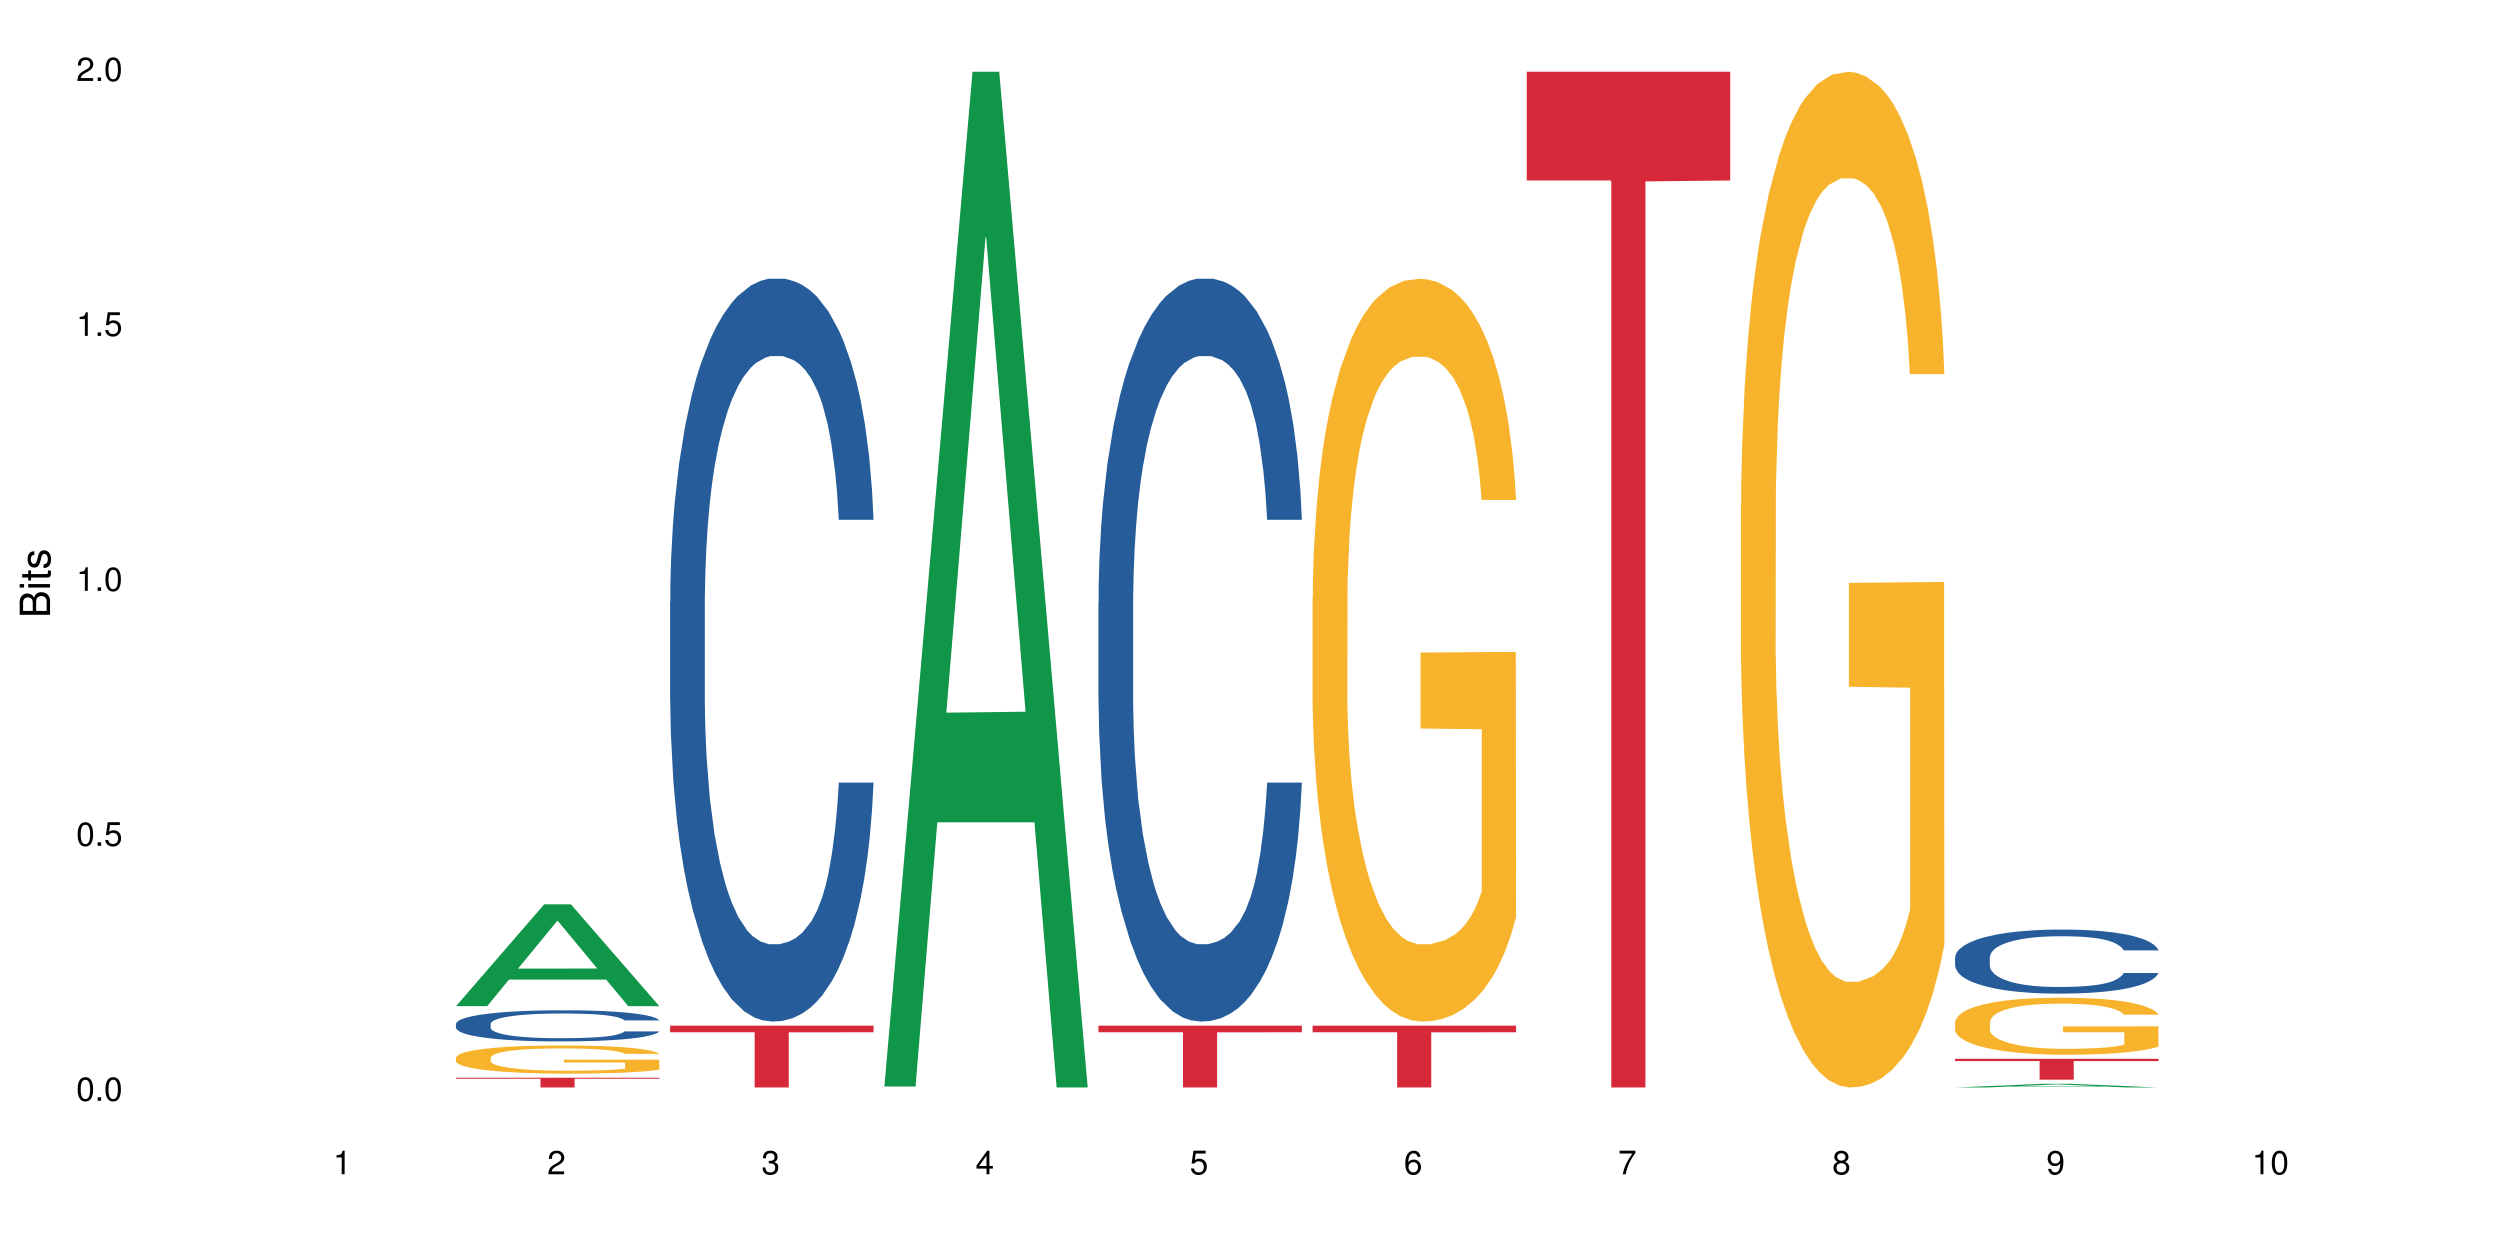 <?xml version="1.0" encoding="UTF-8"?>
<svg xmlns="http://www.w3.org/2000/svg" xmlns:xlink="http://www.w3.org/1999/xlink" width="720pt" height="360pt" viewBox="0 0 720 360" version="1.1">
<defs>
<g>
<symbol overflow="visible" id="glyph0-0">
<path style="stroke:none;" d=""/>
</symbol>
<symbol overflow="visible" id="glyph0-1">
<path style="stroke:none;" d="M 2.641 -6.797 C 2 -6.797 1.422 -6.531 1.078 -6.047 C 0.641 -5.453 0.406 -4.547 0.406 -3.297 C 0.406 -1 1.188 0.219 2.641 0.219 C 4.078 0.219 4.859 -1 4.859 -3.234 C 4.859 -4.562 4.656 -5.438 4.203 -6.047 C 3.844 -6.531 3.281 -6.797 2.641 -6.797 Z M 2.641 -6.047 C 3.547 -6.047 4 -5.125 4 -3.312 C 4 -1.375 3.562 -0.484 2.625 -0.484 C 1.734 -0.484 1.281 -1.422 1.281 -3.281 C 1.281 -5.141 1.734 -6.047 2.641 -6.047 Z M 2.641 -6.047 "/>
</symbol>
<symbol overflow="visible" id="glyph0-2">
<path style="stroke:none;" d="M 1.828 -1 L 0.828 -1 L 0.828 0 L 1.828 0 Z M 1.828 -1 "/>
</symbol>
<symbol overflow="visible" id="glyph0-3">
<path style="stroke:none;" d="M 4.562 -6.797 L 1.062 -6.797 L 0.547 -3.094 L 1.328 -3.094 C 1.719 -3.562 2.047 -3.734 2.578 -3.734 C 3.484 -3.734 4.062 -3.109 4.062 -2.094 C 4.062 -1.125 3.484 -0.531 2.578 -0.531 C 1.828 -0.531 1.375 -0.906 1.188 -1.672 L 0.328 -1.672 C 0.453 -1.109 0.547 -0.844 0.75 -0.594 C 1.125 -0.078 1.828 0.219 2.594 0.219 C 3.969 0.219 4.922 -0.781 4.922 -2.219 C 4.922 -3.562 4.031 -4.484 2.719 -4.484 C 2.25 -4.484 1.859 -4.359 1.469 -4.062 L 1.734 -5.969 L 4.562 -5.969 Z M 4.562 -6.797 "/>
</symbol>
<symbol overflow="visible" id="glyph0-4">
<path style="stroke:none;" d="M 2.484 -4.844 L 2.484 0 L 3.328 0 L 3.328 -6.797 L 2.766 -6.797 C 2.469 -5.75 2.281 -5.609 0.984 -5.453 L 0.984 -4.844 Z M 2.484 -4.844 "/>
</symbol>
<symbol overflow="visible" id="glyph0-5">
<path style="stroke:none;" d="M 4.859 -0.828 L 1.281 -0.828 C 1.359 -1.391 1.672 -1.75 2.5 -2.234 L 3.469 -2.75 C 4.406 -3.266 4.906 -3.969 4.906 -4.812 C 4.906 -5.375 4.672 -5.906 4.266 -6.266 C 3.859 -6.625 3.375 -6.797 2.719 -6.797 C 1.859 -6.797 1.219 -6.5 0.844 -5.922 C 0.609 -5.562 0.5 -5.125 0.484 -4.438 L 1.328 -4.438 C 1.359 -4.906 1.406 -5.188 1.531 -5.406 C 1.75 -5.812 2.188 -6.062 2.703 -6.062 C 3.469 -6.062 4.031 -5.516 4.031 -4.781 C 4.031 -4.25 3.719 -3.797 3.125 -3.438 L 2.234 -2.938 C 0.812 -2.141 0.406 -1.5 0.328 0 L 4.859 0 Z M 4.859 -0.828 "/>
</symbol>
<symbol overflow="visible" id="glyph0-6">
<path style="stroke:none;" d="M 2.125 -3.125 L 2.578 -3.125 C 3.516 -3.125 3.984 -2.703 3.984 -1.891 C 3.984 -1.031 3.469 -0.531 2.578 -0.531 C 1.656 -0.531 1.203 -0.984 1.156 -1.969 L 0.312 -1.969 C 0.344 -1.422 0.438 -1.078 0.609 -0.766 C 0.953 -0.109 1.625 0.219 2.547 0.219 C 3.953 0.219 4.859 -0.609 4.859 -1.906 C 4.859 -2.766 4.516 -3.25 3.703 -3.516 C 4.344 -3.766 4.656 -4.25 4.656 -4.938 C 4.656 -6.109 3.875 -6.797 2.578 -6.797 C 1.203 -6.797 0.484 -6.047 0.453 -4.609 L 1.297 -4.609 C 1.312 -5.016 1.344 -5.25 1.453 -5.453 C 1.641 -5.828 2.062 -6.062 2.594 -6.062 C 3.344 -6.062 3.797 -5.625 3.797 -4.906 C 3.797 -4.422 3.609 -4.141 3.25 -3.984 C 3.016 -3.891 2.719 -3.844 2.125 -3.844 Z M 2.125 -3.125 "/>
</symbol>
<symbol overflow="visible" id="glyph0-7">
<path style="stroke:none;" d="M 3.141 -1.625 L 3.141 0 L 3.984 0 L 3.984 -1.625 L 4.984 -1.625 L 4.984 -2.391 L 3.984 -2.391 L 3.984 -6.797 L 3.359 -6.797 L 0.266 -2.516 L 0.266 -1.625 Z M 3.141 -2.391 L 1 -2.391 L 3.141 -5.359 Z M 3.141 -2.391 "/>
</symbol>
<symbol overflow="visible" id="glyph0-8">
<path style="stroke:none;" d="M 4.781 -5.031 C 4.609 -6.141 3.891 -6.797 2.844 -6.797 C 2.094 -6.797 1.422 -6.438 1.031 -5.828 C 0.609 -5.172 0.406 -4.344 0.406 -3.094 C 0.406 -1.953 0.578 -1.234 0.984 -0.625 C 1.359 -0.078 1.953 0.219 2.703 0.219 C 3.984 0.219 4.922 -0.734 4.922 -2.078 C 4.922 -3.344 4.062 -4.234 2.844 -4.234 C 2.172 -4.234 1.641 -3.969 1.281 -3.469 C 1.281 -5.125 1.828 -6.047 2.797 -6.047 C 3.391 -6.047 3.797 -5.672 3.938 -5.031 Z M 2.734 -3.484 C 3.547 -3.484 4.062 -2.922 4.062 -2 C 4.062 -1.156 3.484 -0.531 2.703 -0.531 C 1.922 -0.531 1.328 -1.188 1.328 -2.047 C 1.328 -2.891 1.906 -3.484 2.734 -3.484 Z M 2.734 -3.484 "/>
</symbol>
<symbol overflow="visible" id="glyph0-9">
<path style="stroke:none;" d="M 4.984 -6.797 L 0.438 -6.797 L 0.438 -5.969 L 4.109 -5.969 C 2.5 -3.656 1.828 -2.234 1.328 0 L 2.219 0 C 2.594 -2.172 3.453 -4.047 4.984 -6.094 Z M 4.984 -6.797 "/>
</symbol>
<symbol overflow="visible" id="glyph0-10">
<path style="stroke:none;" d="M 3.75 -3.578 C 4.453 -4 4.688 -4.344 4.688 -4.984 C 4.688 -6.047 3.844 -6.797 2.641 -6.797 C 1.438 -6.797 0.594 -6.047 0.594 -4.984 C 0.594 -4.359 0.828 -4.016 1.516 -3.578 C 0.734 -3.203 0.359 -2.641 0.359 -1.891 C 0.359 -0.641 1.297 0.219 2.641 0.219 C 3.984 0.219 4.922 -0.641 4.922 -1.875 C 4.922 -2.641 4.531 -3.203 3.75 -3.578 Z M 2.641 -6.047 C 3.359 -6.047 3.812 -5.625 3.812 -4.969 C 3.812 -4.344 3.344 -3.922 2.641 -3.922 C 1.922 -3.922 1.453 -4.344 1.453 -4.984 C 1.453 -5.625 1.922 -6.047 2.641 -6.047 Z M 2.641 -3.203 C 3.484 -3.203 4.062 -2.672 4.062 -1.875 C 4.062 -1.062 3.484 -0.531 2.625 -0.531 C 1.797 -0.531 1.219 -1.078 1.219 -1.875 C 1.219 -2.672 1.797 -3.203 2.641 -3.203 Z M 2.641 -3.203 "/>
</symbol>
<symbol overflow="visible" id="glyph0-11">
<path style="stroke:none;" d="M 0.516 -1.547 C 0.672 -0.438 1.406 0.219 2.438 0.219 C 3.188 0.219 3.859 -0.141 4.266 -0.75 C 4.688 -1.406 4.891 -2.25 4.891 -3.484 C 4.891 -4.625 4.703 -5.359 4.312 -5.953 C 3.938 -6.5 3.344 -6.797 2.594 -6.797 C 1.297 -6.797 0.359 -5.844 0.359 -4.516 C 0.359 -3.25 1.234 -2.344 2.453 -2.344 C 3.094 -2.344 3.562 -2.578 4.016 -3.109 C 4 -1.453 3.469 -0.531 2.5 -0.531 C 1.906 -0.531 1.484 -0.906 1.359 -1.547 Z M 2.578 -6.062 C 3.375 -6.062 3.969 -5.406 3.969 -4.531 C 3.969 -3.688 3.375 -3.094 2.547 -3.094 C 1.734 -3.094 1.234 -3.672 1.234 -4.578 C 1.234 -5.438 1.797 -6.062 2.578 -6.062 Z M 2.578 -6.062 "/>
</symbol>
<symbol overflow="visible" id="glyph1-0">
<path style="stroke:none;" d=""/>
</symbol>
<symbol overflow="visible" id="glyph1-1">
<path style="stroke:none;" d="M 0 -0.953 L 0 -4.891 C 0 -5.719 -0.234 -6.344 -0.734 -6.797 C -1.188 -7.234 -1.812 -7.469 -2.5 -7.469 C -3.547 -7.469 -4.188 -7 -4.625 -5.875 C -4.984 -6.672 -5.641 -7.094 -6.531 -7.094 C -7.156 -7.094 -7.734 -6.859 -8.141 -6.391 C -8.562 -5.938 -8.75 -5.344 -8.75 -4.5 L -8.75 -0.953 Z M -4.984 -2.062 L -7.766 -2.062 L -7.766 -4.219 C -7.766 -4.844 -7.688 -5.203 -7.453 -5.5 C -7.219 -5.812 -6.859 -5.969 -6.375 -5.969 C -5.906 -5.969 -5.531 -5.812 -5.297 -5.5 C -5.062 -5.203 -4.984 -4.844 -4.984 -4.219 Z M -0.984 -2.062 L -4 -2.062 L -4 -4.781 C -4 -5.328 -3.859 -5.688 -3.578 -5.953 C -3.297 -6.219 -2.922 -6.359 -2.484 -6.359 C -2.062 -6.359 -1.688 -6.219 -1.406 -5.953 C -1.109 -5.688 -0.984 -5.328 -0.984 -4.781 Z M -0.984 -2.062 "/>
</symbol>
<symbol overflow="visible" id="glyph1-2">
<path style="stroke:none;" d="M -6.281 -1.797 L -6.281 -0.797 L 0 -0.797 L 0 -1.797 Z M -8.75 -1.797 L -8.75 -0.797 L -7.484 -0.797 L -7.484 -1.797 Z M -8.75 -1.797 "/>
</symbol>
<symbol overflow="visible" id="glyph1-3">
<path style="stroke:none;" d="M -6.281 -3.047 L -6.281 -2.016 L -8.016 -2.016 L -8.016 -1.016 L -6.281 -1.016 L -6.281 -0.172 L -5.469 -0.172 L -5.469 -1.016 L -0.719 -1.016 C -0.078 -1.016 0.281 -1.453 0.281 -2.234 C 0.281 -2.469 0.25 -2.719 0.188 -3.047 L -0.641 -3.047 C -0.609 -2.922 -0.594 -2.766 -0.594 -2.562 C -0.594 -2.141 -0.719 -2.016 -1.156 -2.016 L -5.469 -2.016 L -5.469 -3.047 Z M -6.281 -3.047 "/>
</symbol>
<symbol overflow="visible" id="glyph1-4">
<path style="stroke:none;" d="M -4.531 -5.25 C -5.766 -5.25 -6.469 -4.422 -6.469 -2.969 C -6.469 -1.516 -5.719 -0.562 -4.547 -0.562 C -3.562 -0.562 -3.094 -1.062 -2.734 -2.562 L -2.516 -3.484 C -2.344 -4.188 -2.094 -4.469 -1.625 -4.469 C -1.047 -4.469 -0.641 -3.875 -0.641 -3 C -0.641 -2.453 -0.797 -2 -1.062 -1.75 C -1.25 -1.594 -1.422 -1.531 -1.875 -1.469 L -1.875 -0.406 C -0.422 -0.453 0.281 -1.266 0.281 -2.922 C 0.281 -4.5 -0.5 -5.516 -1.719 -5.516 C -2.656 -5.516 -3.172 -4.984 -3.469 -3.734 L -3.703 -2.766 C -3.891 -1.953 -4.156 -1.609 -4.594 -1.609 C -5.172 -1.609 -5.547 -2.125 -5.547 -2.938 C -5.547 -3.75 -5.203 -4.172 -4.531 -4.203 Z M -4.531 -5.25 "/>
</symbol>
</g>
</defs>
<g id="surface83188">
<rect x="0" y="0" width="720" height="360" style="fill:rgb(100%,100%,100%);fill-opacity:1;stroke:none;"/>
<path style=" stroke:none;fill-rule:nonzero;fill:rgb(6.275%,58.824%,28.235%);fill-opacity:1;" d="M 131.309 289.766 L 131.371 289.738 L 156.727 260.449 L 164.426 260.449 L 189.902 289.793 L 180.953 289.793 L 174.566 282.133 L 146.582 282.133 L 140.324 289.766 L 131.309 289.766 L 149.273 278.965 L 172 278.938 L 160.668 265.246 L 160.543 265.215 L 160.418 265.301 L 149.211 278.938 L 149.273 278.965 Z M 131.309 289.766 "/>
<path style=" stroke:none;fill-rule:nonzero;fill:rgb(14.51%,36.078%,60%);fill-opacity:1;" d="M 131.309 294.867 L 131.379 294.859 L 131.379 294.664 L 131.594 294.352 L 132.094 293.961 L 132.594 293.688 L 133.883 293.207 L 135.668 292.738 L 137.523 292.379 L 138.883 292.164 L 140.098 292 L 142.883 291.699 L 144.672 291.543 L 146.602 291.402 L 148.957 291.266 L 150.672 291.184 L 154.531 291.051 L 157.391 290.992 L 159.605 290.969 L 164.395 290.969 L 167.25 291 L 169.324 291.043 L 171.609 291.109 L 173.539 291.184 L 176.898 291.363 L 179.898 291.59 L 181.258 291.723 L 183.402 291.977 L 185.043 292.223 L 186.188 292.434 L 187.473 292.738 L 188.617 293.105 L 189.477 293.523 L 189.902 293.879 L 179.898 293.879 L 179.398 293.551 L 178.828 293.297 L 177.758 292.961 L 176.684 292.723 L 175.184 292.484 L 173.824 292.328 L 171.969 292.172 L 170.324 292.074 L 168.609 292 L 166.965 291.953 L 163.82 291.902 L 160.176 291.902 L 158.82 291.918 L 156.031 291.984 L 154.531 292.043 L 152.387 292.156 L 150.887 292.262 L 149.102 292.426 L 147.887 292.566 L 146.387 292.781 L 145.312 292.969 L 144.098 293.238 L 143.387 293.441 L 142.742 293.672 L 142.172 293.941 L 141.742 294.23 L 141.457 294.531 L 141.312 294.828 L 141.312 296.098 L 141.457 296.391 L 141.812 296.738 L 142.742 297.234 L 144.098 297.672 L 145.672 298.016 L 147.172 298.262 L 148.031 298.375 L 149.172 298.508 L 150.961 298.668 L 153.531 298.832 L 155.031 298.898 L 157.32 298.965 L 159.676 298.996 L 162.82 298.996 L 165.609 298.965 L 167.465 298.922 L 169.395 298.859 L 172.039 298.719 L 173.684 298.586 L 175.113 298.434 L 176.184 298.277 L 176.898 298.145 L 177.969 297.891 L 178.828 297.613 L 179.473 297.328 L 179.898 297.047 L 189.902 297.047 L 189.477 297.375 L 188.832 297.695 L 188.188 297.934 L 187.188 298.219 L 186.047 298.473 L 184.402 298.762 L 183.043 298.949 L 181.258 299.152 L 179.613 299.309 L 177.828 299.449 L 175.184 299.613 L 173.469 299.695 L 171.609 299.766 L 169.395 299.832 L 166.609 299.891 L 163.605 299.922 L 160.82 299.93 L 157.82 299.914 L 155.605 299.883 L 152.676 299.809 L 149.031 299.66 L 146.387 299.504 L 144.312 299.352 L 142.527 299.188 L 140.527 298.965 L 137.953 298.605 L 136.383 298.324 L 135.309 298.098 L 134.094 297.777 L 133.238 297.488 L 132.238 297.031 L 131.523 296.449 L 131.309 296 Z M 131.309 294.867 "/>
<path style=" stroke:none;fill-rule:nonzero;fill:rgb(96.863%,70.196%,16.863%);fill-opacity:1;" d="M 131.309 304.574 L 131.379 304.566 L 131.379 304.422 L 131.664 304.086 L 132.379 303.629 L 133.309 303.25 L 134.309 302.957 L 134.953 302.801 L 136.023 302.578 L 136.953 302.414 L 139.312 302.082 L 142.312 301.773 L 143.957 301.641 L 145.812 301.512 L 148.457 301.371 L 149.672 301.32 L 153.391 301.203 L 157.605 301.129 L 162.25 301.105 L 164.395 301.113 L 167.324 301.145 L 171.324 301.223 L 173.613 301.297 L 175.398 301.371 L 177.254 301.469 L 179.543 301.617 L 181.688 301.793 L 183.402 301.973 L 185.117 302.195 L 186.547 302.43 L 187.762 302.688 L 188.832 303 L 189.477 303.258 L 189.902 303.516 L 179.973 303.516 L 179.398 303.258 L 178.758 303.059 L 177.684 302.816 L 176.613 302.637 L 175.539 302.496 L 173.539 302.305 L 171.824 302.188 L 169.68 302.082 L 167.609 302.016 L 165.25 301.973 L 163.82 301.957 L 160.035 301.957 L 156.605 302.008 L 154.605 302.066 L 153.176 302.125 L 151.172 302.238 L 149.957 302.328 L 149.246 302.387 L 147.102 302.613 L 145.672 302.82 L 144.887 302.961 L 143.887 303.184 L 143.172 303.383 L 142.383 303.68 L 141.957 303.902 L 141.383 304.406 L 141.312 305.738 L 141.527 306.02 L 141.957 306.32 L 142.527 306.586 L 143.387 306.867 L 144.242 307.082 L 145.742 307.371 L 147.027 307.562 L 148.031 307.688 L 149.957 307.891 L 150.746 307.957 L 152.602 308.09 L 154.531 308.191 L 156.891 308.281 L 158.676 308.324 L 161.535 308.363 L 165.18 308.363 L 169.469 308.316 L 172.184 308.258 L 174.039 308.199 L 175.254 308.148 L 176.754 308.066 L 177.828 307.992 L 178.828 307.91 L 180.043 307.785 L 180.043 306.02 L 162.391 306.012 L 162.391 305.184 L 189.832 305.176 L 189.902 308.066 L 188.402 308.266 L 186.547 308.457 L 184.758 308.605 L 182.902 308.73 L 180.258 308.871 L 178.113 308.961 L 174.824 309.066 L 171.824 309.133 L 168.68 309.176 L 165.895 309.199 L 162.605 309.207 L 159.676 309.191 L 156.531 309.148 L 154.031 309.086 L 151.746 309.012 L 149.457 308.918 L 146.602 308.762 L 144.742 308.637 L 142.812 308.48 L 140.883 308.297 L 139.168 308.098 L 138.027 307.941 L 136.883 307.762 L 135.668 307.543 L 134.523 307.289 L 133.668 307.062 L 132.879 306.801 L 132.309 306.559 L 131.738 306.227 L 131.453 305.957 L 131.309 305.73 Z M 131.309 304.574 "/>
<path style=" stroke:none;fill-rule:nonzero;fill:rgb(83.922%,15.686%,22.353%);fill-opacity:1;" d="M 131.309 310.379 L 189.902 310.379 L 189.902 310.684 L 165.484 310.684 L 165.484 313.195 L 155.656 313.195 L 155.656 310.688 L 155.516 310.684 L 131.309 310.684 Z M 131.309 310.379 "/>
<path style=" stroke:none;fill-rule:nonzero;fill:rgb(14.51%,36.078%,60%);fill-opacity:1;" d="M 192.988 173.363 L 193.059 173.168 L 193.059 168.477 L 193.273 161.047 L 193.773 151.66 L 194.273 145.207 L 195.559 133.668 L 197.348 122.52 L 199.203 113.918 L 200.562 108.832 L 201.777 104.922 L 204.562 97.688 L 206.352 93.973 L 208.281 90.648 L 210.637 87.32 L 212.352 85.367 L 216.211 82.238 L 219.07 80.867 L 221.285 80.281 L 226.074 80.281 L 228.93 81.066 L 231.004 82.043 L 233.289 83.605 L 235.219 85.367 L 238.578 89.668 L 241.578 95.145 L 242.938 98.273 L 245.082 104.336 L 246.723 110.203 L 247.867 115.285 L 249.152 122.52 L 250.297 131.32 L 251.152 141.293 L 251.582 149.703 L 241.578 149.703 L 241.078 141.883 L 240.508 135.82 L 239.434 127.801 L 238.363 122.129 L 236.863 116.461 L 235.504 112.742 L 233.648 109.027 L 232.004 106.684 L 230.289 104.922 L 228.645 103.75 L 225.5 102.574 L 221.855 102.574 L 220.5 102.965 L 217.711 104.531 L 216.211 105.898 L 214.066 108.637 L 212.566 111.18 L 210.781 115.09 L 209.566 118.414 L 208.066 123.5 L 206.992 127.996 L 205.777 134.449 L 205.062 139.34 L 204.422 144.812 L 203.848 151.266 L 203.422 158.113 L 203.133 165.348 L 202.992 172.387 L 202.992 202.699 L 203.133 209.738 L 203.492 217.949 L 204.422 229.879 L 205.777 240.242 L 207.352 248.457 L 208.852 254.324 L 209.707 257.062 L 210.852 260.191 L 212.637 264.102 L 215.211 268.012 L 216.711 269.578 L 219 271.141 L 221.355 271.922 L 224.5 271.922 L 227.289 271.141 L 229.145 270.164 L 231.074 268.598 L 233.719 265.273 L 235.363 262.145 L 236.793 258.43 L 237.863 254.715 L 238.578 251.586 L 239.648 245.523 L 240.508 238.875 L 241.148 232.031 L 241.578 225.383 L 251.582 225.383 L 251.152 233.203 L 250.512 240.832 L 249.867 246.5 L 248.867 253.344 L 247.723 259.406 L 246.082 266.25 L 244.723 270.75 L 242.938 275.637 L 241.293 279.355 L 239.508 282.68 L 236.863 286.59 L 235.148 288.543 L 233.289 290.305 L 231.074 291.867 L 228.289 293.238 L 225.285 294.02 L 222.5 294.215 L 219.5 293.824 L 217.285 293.043 L 214.352 291.281 L 210.711 287.762 L 208.066 284.047 L 205.992 280.332 L 204.207 276.422 L 202.207 271.141 L 199.633 262.535 L 198.062 255.887 L 196.988 250.414 L 195.773 242.785 L 194.918 235.941 L 193.918 224.992 L 193.203 211.105 L 192.988 200.352 Z M 192.988 173.363 "/>
<path style=" stroke:none;fill-rule:nonzero;fill:rgb(83.922%,15.686%,22.353%);fill-opacity:1;" d="M 192.988 295.391 L 251.582 295.391 L 251.582 297.297 L 227.164 297.312 L 227.164 313.195 L 217.336 313.195 L 217.336 297.328 L 217.195 297.297 L 192.988 297.297 Z M 192.988 295.391 "/>
<path style=" stroke:none;fill-rule:nonzero;fill:rgb(6.275%,58.824%,28.235%);fill-opacity:1;" d="M 254.668 312.922 L 254.73 312.645 L 280.082 20.664 L 287.781 20.664 L 313.262 313.195 L 304.309 313.195 L 297.926 236.836 L 269.941 236.836 L 263.68 312.922 L 254.668 312.922 L 272.633 205.246 L 295.359 204.973 L 284.027 68.457 L 283.902 68.184 L 283.777 69.008 L 272.57 204.973 L 272.633 205.246 Z M 254.668 312.922 "/>
<path style=" stroke:none;fill-rule:nonzero;fill:rgb(14.51%,36.078%,60%);fill-opacity:1;" d="M 316.348 173.363 L 316.418 173.168 L 316.418 168.477 L 316.633 161.047 L 317.133 151.66 L 317.633 145.207 L 318.918 133.668 L 320.703 122.52 L 322.562 113.918 L 323.922 108.832 L 325.137 104.922 L 327.922 97.688 L 329.707 93.973 L 331.637 90.648 L 333.996 87.32 L 335.711 85.367 L 339.57 82.238 L 342.43 80.867 L 344.645 80.281 L 349.43 80.281 L 352.289 81.066 L 354.363 82.043 L 356.648 83.605 L 358.578 85.367 L 361.938 89.668 L 364.938 95.145 L 366.293 98.273 L 368.438 104.336 L 370.082 110.203 L 371.227 115.285 L 372.512 122.52 L 373.656 131.32 L 374.512 141.293 L 374.941 149.703 L 364.938 149.703 L 364.438 141.883 L 363.867 135.82 L 362.793 127.801 L 361.723 122.129 L 360.223 116.461 L 358.863 112.742 L 357.004 109.027 L 355.363 106.684 L 353.648 104.922 L 352.004 103.75 L 348.859 102.574 L 345.215 102.574 L 343.855 102.965 L 341.07 104.531 L 339.57 105.898 L 337.426 108.637 L 335.926 111.18 L 334.141 115.09 L 332.926 118.414 L 331.422 123.5 L 330.352 127.996 L 329.137 134.449 L 328.422 139.34 L 327.777 144.812 L 327.207 151.266 L 326.777 158.113 L 326.492 165.348 L 326.352 172.387 L 326.352 202.699 L 326.492 209.738 L 326.852 217.949 L 327.777 229.879 L 329.137 240.242 L 330.707 248.457 L 332.211 254.324 L 333.066 257.062 L 334.211 260.191 L 335.996 264.102 L 338.57 268.012 L 340.07 269.578 L 342.355 271.141 L 344.715 271.922 L 347.859 271.922 L 350.645 271.141 L 352.504 270.164 L 354.434 268.598 L 357.078 265.273 L 358.719 262.145 L 360.148 258.43 L 361.223 254.715 L 361.938 251.586 L 363.008 245.523 L 363.867 238.875 L 364.508 232.031 L 364.938 225.383 L 374.941 225.383 L 374.512 233.203 L 373.871 240.832 L 373.227 246.5 L 372.227 253.344 L 371.082 259.406 L 369.438 266.25 L 368.082 270.75 L 366.293 275.637 L 364.652 279.355 L 362.863 282.68 L 360.223 286.59 L 358.508 288.543 L 356.648 290.305 L 354.434 291.867 L 351.645 293.238 L 348.645 294.02 L 345.859 294.215 L 342.855 293.824 L 340.641 293.043 L 337.711 291.281 L 334.066 287.762 L 331.422 284.047 L 329.352 280.332 L 327.566 276.422 L 325.562 271.141 L 322.992 262.535 L 321.418 255.887 L 320.348 250.414 L 319.133 242.785 L 318.273 235.941 L 317.273 224.992 L 316.559 211.105 L 316.348 200.352 Z M 316.348 173.363 "/>
<path style=" stroke:none;fill-rule:nonzero;fill:rgb(83.922%,15.686%,22.353%);fill-opacity:1;" d="M 316.348 295.391 L 374.941 295.391 L 374.941 297.297 L 350.52 297.312 L 350.52 313.195 L 340.695 313.195 L 340.695 297.328 L 340.555 297.297 L 316.348 297.297 Z M 316.348 295.391 "/>
<path style=" stroke:none;fill-rule:nonzero;fill:rgb(96.863%,70.196%,16.863%);fill-opacity:1;" d="M 378.023 171.914 L 378.098 171.719 L 378.098 167.809 L 378.383 159.016 L 379.098 146.906 L 380.027 136.941 L 381.027 129.125 L 381.668 125.023 L 382.742 119.16 L 383.672 114.863 L 386.027 106.07 L 389.031 97.867 L 390.672 94.348 L 392.531 91.027 L 395.176 87.316 L 396.391 85.949 L 400.105 82.82 L 404.32 80.867 L 408.965 80.281 L 411.109 80.477 L 414.039 81.258 L 418.043 83.41 L 420.328 85.363 L 422.113 87.316 L 423.973 89.855 L 426.258 93.762 L 428.402 98.453 L 430.117 103.141 L 431.832 109.004 L 433.262 115.254 L 434.477 122.094 L 435.547 130.297 L 436.191 137.137 L 436.621 143.973 L 426.688 143.973 L 426.117 137.137 L 425.473 131.859 L 424.402 125.414 L 423.328 120.723 L 422.258 117.012 L 420.258 111.934 L 418.543 108.809 L 416.398 106.07 L 414.324 104.312 L 411.969 103.141 L 410.539 102.75 L 406.75 102.75 L 403.32 104.117 L 401.32 105.68 L 399.891 107.242 L 397.891 110.176 L 396.676 112.52 L 395.961 114.082 L 393.816 120.137 L 392.387 125.609 L 391.602 129.32 L 390.602 135.184 L 389.887 140.457 L 389.102 148.273 L 388.672 154.133 L 388.102 167.418 L 388.027 202.586 L 388.242 210.012 L 388.672 218.02 L 389.242 225.055 L 390.102 232.477 L 390.961 238.145 L 392.461 245.762 L 393.746 250.844 L 394.746 254.164 L 396.676 259.438 L 397.461 261.199 L 399.32 264.715 L 401.25 267.449 L 403.605 269.793 L 405.395 270.965 L 408.25 271.941 L 411.895 271.941 L 416.184 270.77 L 418.898 269.207 L 420.758 267.645 L 421.973 266.277 L 423.473 264.129 L 424.543 262.176 L 425.543 260.027 L 426.758 256.703 L 426.758 210.012 L 409.109 209.816 L 409.109 187.934 L 436.551 187.738 L 436.621 264.129 L 435.121 269.402 L 433.262 274.484 L 431.477 278.391 L 429.617 281.711 L 426.973 285.426 L 424.828 287.77 L 421.543 290.504 L 418.543 292.262 L 415.398 293.434 L 412.609 294.02 L 409.324 294.215 L 406.395 293.824 L 403.25 292.652 L 400.75 291.09 L 398.461 289.137 L 396.176 286.598 L 393.316 282.492 L 391.461 279.172 L 389.531 275.07 L 387.602 270.184 L 385.887 264.91 L 384.742 260.809 L 383.598 256.117 L 382.383 250.258 L 381.242 243.613 L 380.383 237.559 L 379.598 230.719 L 379.027 224.273 L 378.453 215.48 L 378.168 208.445 L 378.023 202.391 Z M 378.023 171.914 "/>
<path style=" stroke:none;fill-rule:nonzero;fill:rgb(83.922%,15.686%,22.353%);fill-opacity:1;" d="M 378.023 295.391 L 436.621 295.391 L 436.621 297.297 L 412.199 297.312 L 412.199 313.195 L 402.375 313.195 L 402.375 297.328 L 402.23 297.297 L 378.023 297.297 Z M 378.023 295.391 "/>
<path style=" stroke:none;fill-rule:nonzero;fill:rgb(83.922%,15.686%,22.353%);fill-opacity:1;" d="M 439.703 20.664 L 498.301 20.664 L 498.301 51.977 L 473.879 52.25 L 473.879 313.195 L 464.055 313.195 L 464.055 52.527 L 463.91 51.977 L 439.703 51.977 Z M 439.703 20.664 "/>
<path style=" stroke:none;fill-rule:nonzero;fill:rgb(96.863%,70.196%,16.863%);fill-opacity:1;" d="M 501.383 145.957 L 501.453 145.691 L 501.453 140.348 L 501.742 128.324 L 502.457 111.762 L 503.383 98.137 L 504.383 87.453 L 505.027 81.84 L 506.102 73.828 L 507.027 67.949 L 509.387 55.926 L 512.387 44.707 L 514.031 39.898 L 515.891 35.355 L 518.535 30.281 L 519.75 28.41 L 523.465 24.137 L 527.68 21.465 L 532.324 20.664 L 534.469 20.93 L 537.398 22 L 541.398 24.938 L 543.688 27.609 L 545.473 30.281 L 547.332 33.754 L 549.617 39.098 L 551.762 45.508 L 553.477 51.918 L 555.191 59.934 L 556.621 68.484 L 557.836 77.832 L 558.906 89.055 L 559.551 98.406 L 559.98 107.754 L 550.047 107.754 L 549.473 98.406 L 548.832 91.191 L 547.758 82.375 L 546.688 75.965 L 545.617 70.887 L 543.613 63.941 L 541.898 59.668 L 539.758 55.926 L 537.684 53.523 L 535.324 51.918 L 533.898 51.387 L 530.109 51.387 L 526.68 53.254 L 524.68 55.395 L 523.25 57.531 L 521.25 61.539 L 520.035 64.742 L 519.32 66.879 L 517.176 75.164 L 515.746 82.641 L 514.961 87.719 L 513.961 95.734 L 513.246 102.945 L 512.461 113.633 L 512.031 121.648 L 511.461 139.812 L 511.387 187.902 L 511.602 198.055 L 512.031 209.008 L 512.602 218.625 L 513.461 228.773 L 514.316 236.523 L 515.816 246.941 L 517.105 253.887 L 518.105 258.43 L 520.035 265.641 L 520.82 268.047 L 522.68 272.855 L 524.605 276.598 L 526.965 279.801 L 528.75 281.406 L 531.609 282.742 L 535.254 282.742 L 539.543 281.137 L 542.258 279 L 544.113 276.863 L 545.328 274.992 L 546.832 272.055 L 547.902 269.383 L 548.902 266.445 L 550.117 261.902 L 550.117 198.055 L 532.469 197.785 L 532.469 167.863 L 559.906 167.598 L 559.98 272.055 L 558.477 279.266 L 556.621 286.215 L 554.832 291.555 L 552.977 296.098 L 550.332 301.176 L 548.188 304.379 L 544.902 308.121 L 541.898 310.523 L 538.754 312.129 L 535.969 312.93 L 532.684 313.195 L 529.754 312.66 L 526.609 311.059 L 524.105 308.922 L 521.82 306.25 L 519.535 302.777 L 516.676 297.168 L 514.816 292.625 L 512.887 287.016 L 510.957 280.336 L 509.242 273.121 L 508.102 267.512 L 506.957 261.102 L 505.742 253.086 L 504.598 244.004 L 503.742 235.723 L 502.957 226.371 L 502.383 217.555 L 501.812 205.531 L 501.527 195.914 L 501.383 187.633 Z M 501.383 145.957 "/>
<path style=" stroke:none;fill-rule:nonzero;fill:rgb(6.275%,58.824%,28.235%);fill-opacity:1;" d="M 563.062 313.195 L 563.125 313.195 L 588.48 312.129 L 596.18 312.129 L 621.656 313.195 L 612.707 313.195 L 606.32 312.918 L 578.336 312.918 L 572.078 313.195 L 563.062 313.195 L 581.031 312.801 L 603.754 312.801 L 592.422 312.305 L 592.172 312.305 L 580.965 312.801 L 581.031 312.801 Z M 563.062 313.195 "/>
<path style=" stroke:none;fill-rule:nonzero;fill:rgb(14.51%,36.078%,60%);fill-opacity:1;" d="M 563.062 275.75 L 563.133 275.73 L 563.133 275.328 L 563.348 274.688 L 563.848 273.879 L 564.348 273.324 L 565.637 272.328 L 567.422 271.367 L 569.281 270.625 L 570.637 270.188 L 571.852 269.852 L 574.641 269.227 L 576.426 268.906 L 578.355 268.621 L 580.711 268.336 L 582.426 268.168 L 586.285 267.898 L 589.145 267.777 L 591.359 267.727 L 596.148 267.727 L 599.004 267.797 L 601.078 267.879 L 603.363 268.016 L 605.293 268.168 L 608.652 268.535 L 611.652 269.008 L 613.012 269.277 L 615.156 269.801 L 616.797 270.305 L 617.941 270.746 L 619.227 271.367 L 620.371 272.125 L 621.23 272.984 L 621.656 273.711 L 611.652 273.711 L 611.152 273.035 L 610.582 272.516 L 609.512 271.824 L 608.438 271.336 L 606.938 270.844 L 605.578 270.523 L 603.723 270.207 L 602.078 270.004 L 600.363 269.852 L 598.719 269.75 L 595.574 269.648 L 591.93 269.648 L 590.574 269.684 L 587.785 269.816 L 586.285 269.934 L 584.145 270.172 L 582.641 270.391 L 580.855 270.727 L 579.641 271.016 L 578.141 271.453 L 577.066 271.84 L 575.855 272.395 L 575.141 272.816 L 574.496 273.289 L 573.926 273.844 L 573.496 274.434 L 573.211 275.059 L 573.066 275.664 L 573.066 278.277 L 573.211 278.883 L 573.566 279.59 L 574.496 280.617 L 575.855 281.512 L 577.426 282.219 L 578.926 282.727 L 579.785 282.961 L 580.926 283.23 L 582.715 283.566 L 585.285 283.906 L 586.785 284.039 L 589.074 284.176 L 591.43 284.242 L 594.574 284.242 L 597.363 284.176 L 599.219 284.09 L 601.148 283.957 L 603.793 283.668 L 605.438 283.398 L 606.867 283.078 L 607.938 282.758 L 608.652 282.488 L 609.723 281.969 L 610.582 281.395 L 611.227 280.805 L 611.652 280.23 L 621.656 280.23 L 621.23 280.906 L 620.586 281.562 L 619.941 282.051 L 618.941 282.641 L 617.801 283.164 L 616.156 283.754 L 614.797 284.141 L 613.012 284.562 L 611.367 284.883 L 609.582 285.168 L 606.938 285.504 L 605.223 285.676 L 603.363 285.824 L 601.148 285.961 L 598.363 286.078 L 595.363 286.145 L 592.574 286.164 L 589.574 286.129 L 587.359 286.062 L 584.43 285.91 L 580.785 285.605 L 578.141 285.285 L 576.066 284.965 L 574.281 284.629 L 572.281 284.176 L 569.707 283.434 L 568.137 282.859 L 567.062 282.387 L 565.848 281.73 L 564.992 281.141 L 563.992 280.199 L 563.277 279 L 563.062 278.074 Z M 563.062 275.75 "/>
<path style=" stroke:none;fill-rule:nonzero;fill:rgb(96.863%,70.196%,16.863%);fill-opacity:1;" d="M 563.062 294.375 L 563.133 294.359 L 563.133 294.059 L 563.422 293.383 L 564.133 292.453 L 565.062 291.688 L 566.062 291.09 L 566.707 290.773 L 567.777 290.324 L 568.707 289.992 L 571.066 289.316 L 574.066 288.688 L 575.711 288.418 L 577.57 288.164 L 580.211 287.879 L 581.426 287.773 L 585.145 287.531 L 589.359 287.383 L 594.004 287.336 L 596.148 287.352 L 599.078 287.414 L 603.078 287.578 L 605.367 287.727 L 607.152 287.879 L 609.012 288.074 L 611.297 288.371 L 613.441 288.734 L 615.156 289.094 L 616.871 289.543 L 618.301 290.023 L 619.516 290.547 L 620.586 291.18 L 621.23 291.703 L 621.656 292.227 L 611.727 292.227 L 611.152 291.703 L 610.512 291.297 L 609.438 290.805 L 608.367 290.441 L 607.293 290.156 L 605.293 289.77 L 603.578 289.527 L 601.434 289.316 L 599.363 289.184 L 597.004 289.094 L 595.574 289.062 L 591.789 289.062 L 588.359 289.168 L 586.359 289.289 L 584.93 289.406 L 582.93 289.633 L 581.715 289.812 L 581 289.934 L 578.855 290.398 L 577.426 290.816 L 576.641 291.102 L 575.641 291.555 L 574.926 291.957 L 574.137 292.559 L 573.711 293.008 L 573.137 294.027 L 573.066 296.73 L 573.281 297.297 L 573.711 297.914 L 574.281 298.453 L 575.141 299.023 L 575.996 299.461 L 577.496 300.043 L 578.785 300.434 L 579.785 300.688 L 581.715 301.094 L 582.5 301.23 L 584.355 301.5 L 586.285 301.711 L 588.645 301.891 L 590.43 301.98 L 593.289 302.055 L 596.934 302.055 L 601.223 301.965 L 603.938 301.844 L 605.793 301.723 L 607.008 301.621 L 608.508 301.453 L 609.582 301.305 L 610.582 301.141 L 611.797 300.883 L 611.797 297.297 L 594.148 297.285 L 594.148 295.605 L 621.586 295.59 L 621.656 301.453 L 620.156 301.859 L 618.301 302.25 L 616.512 302.551 L 614.656 302.805 L 612.012 303.09 L 609.867 303.27 L 606.582 303.48 L 603.578 303.613 L 600.434 303.703 L 597.648 303.75 L 594.359 303.766 L 591.43 303.734 L 588.289 303.645 L 585.785 303.523 L 583.5 303.375 L 581.211 303.18 L 578.355 302.863 L 576.496 302.609 L 574.566 302.293 L 572.637 301.918 L 570.922 301.516 L 569.781 301.199 L 568.637 300.84 L 567.422 300.391 L 566.277 299.879 L 565.422 299.414 L 564.633 298.891 L 564.062 298.395 L 563.492 297.719 L 563.207 297.18 L 563.062 296.715 Z M 563.062 294.375 "/>
<path style=" stroke:none;fill-rule:nonzero;fill:rgb(83.922%,15.686%,22.353%);fill-opacity:1;" d="M 563.062 304.938 L 621.656 304.938 L 621.656 305.582 L 597.238 305.59 L 597.238 310.953 L 587.41 310.953 L 587.41 305.594 L 587.27 305.582 L 563.062 305.582 Z M 563.062 304.938 "/>
<g style="fill:rgb(0%,0%,0%);fill-opacity:1;">
  <use xlink:href="#glyph0-1" x="21.957" y="317.019"/>
  <use xlink:href="#glyph0-2" x="27.291" y="317.019"/>
  <use xlink:href="#glyph0-1" x="29.958" y="317.019"/>
</g>
<g style="fill:rgb(0%,0%,0%);fill-opacity:1;">
  <use xlink:href="#glyph0-1" x="21.957" y="243.593"/>
  <use xlink:href="#glyph0-2" x="27.291" y="243.593"/>
  <use xlink:href="#glyph0-3" x="29.958" y="243.593"/>
</g>
<g style="fill:rgb(0%,0%,0%);fill-opacity:1;">
  <use xlink:href="#glyph0-4" x="21.957" y="170.163"/>
  <use xlink:href="#glyph0-2" x="27.291" y="170.163"/>
  <use xlink:href="#glyph0-1" x="29.958" y="170.163"/>
</g>
<g style="fill:rgb(0%,0%,0%);fill-opacity:1;">
  <use xlink:href="#glyph0-4" x="21.957" y="96.737"/>
  <use xlink:href="#glyph0-2" x="27.291" y="96.737"/>
  <use xlink:href="#glyph0-3" x="29.958" y="96.737"/>
</g>
<g style="fill:rgb(0%,0%,0%);fill-opacity:1;">
  <use xlink:href="#glyph0-5" x="21.957" y="23.312"/>
  <use xlink:href="#glyph0-2" x="27.291" y="23.312"/>
  <use xlink:href="#glyph0-1" x="29.958" y="23.312"/>
</g>
<g style="fill:rgb(0%,0%,0%);fill-opacity:1;">
  <use xlink:href="#glyph0-4" x="95.926" y="338.19"/>
</g>
<g style="fill:rgb(0%,0%,0%);fill-opacity:1;">
  <use xlink:href="#glyph0-5" x="157.605" y="338.19"/>
</g>
<g style="fill:rgb(0%,0%,0%);fill-opacity:1;">
  <use xlink:href="#glyph0-6" x="219.285" y="338.19"/>
</g>
<g style="fill:rgb(0%,0%,0%);fill-opacity:1;">
  <use xlink:href="#glyph0-7" x="280.965" y="338.19"/>
</g>
<g style="fill:rgb(0%,0%,0%);fill-opacity:1;">
  <use xlink:href="#glyph0-3" x="342.645" y="338.19"/>
</g>
<g style="fill:rgb(0%,0%,0%);fill-opacity:1;">
  <use xlink:href="#glyph0-8" x="404.324" y="338.19"/>
</g>
<g style="fill:rgb(0%,0%,0%);fill-opacity:1;">
  <use xlink:href="#glyph0-9" x="466" y="338.19"/>
</g>
<g style="fill:rgb(0%,0%,0%);fill-opacity:1;">
  <use xlink:href="#glyph0-10" x="527.68" y="338.19"/>
</g>
<g style="fill:rgb(0%,0%,0%);fill-opacity:1;">
  <use xlink:href="#glyph0-11" x="589.359" y="338.19"/>
</g>
<g style="fill:rgb(0%,0%,0%);fill-opacity:1;">
  <use xlink:href="#glyph0-4" x="648.539" y="338.19"/>
  <use xlink:href="#glyph0-1" x="653.873" y="338.19"/>
</g>
<g style="fill:rgb(0%,0%,0%);fill-opacity:1;">
  <use xlink:href="#glyph1-1" x="14.412" y="178.016"/>
  <use xlink:href="#glyph1-2" x="14.412" y="170.012"/>
  <use xlink:href="#glyph1-3" x="14.412" y="167.348"/>
  <use xlink:href="#glyph1-4" x="14.412" y="164.012"/>
</g>
</g>
</svg>
